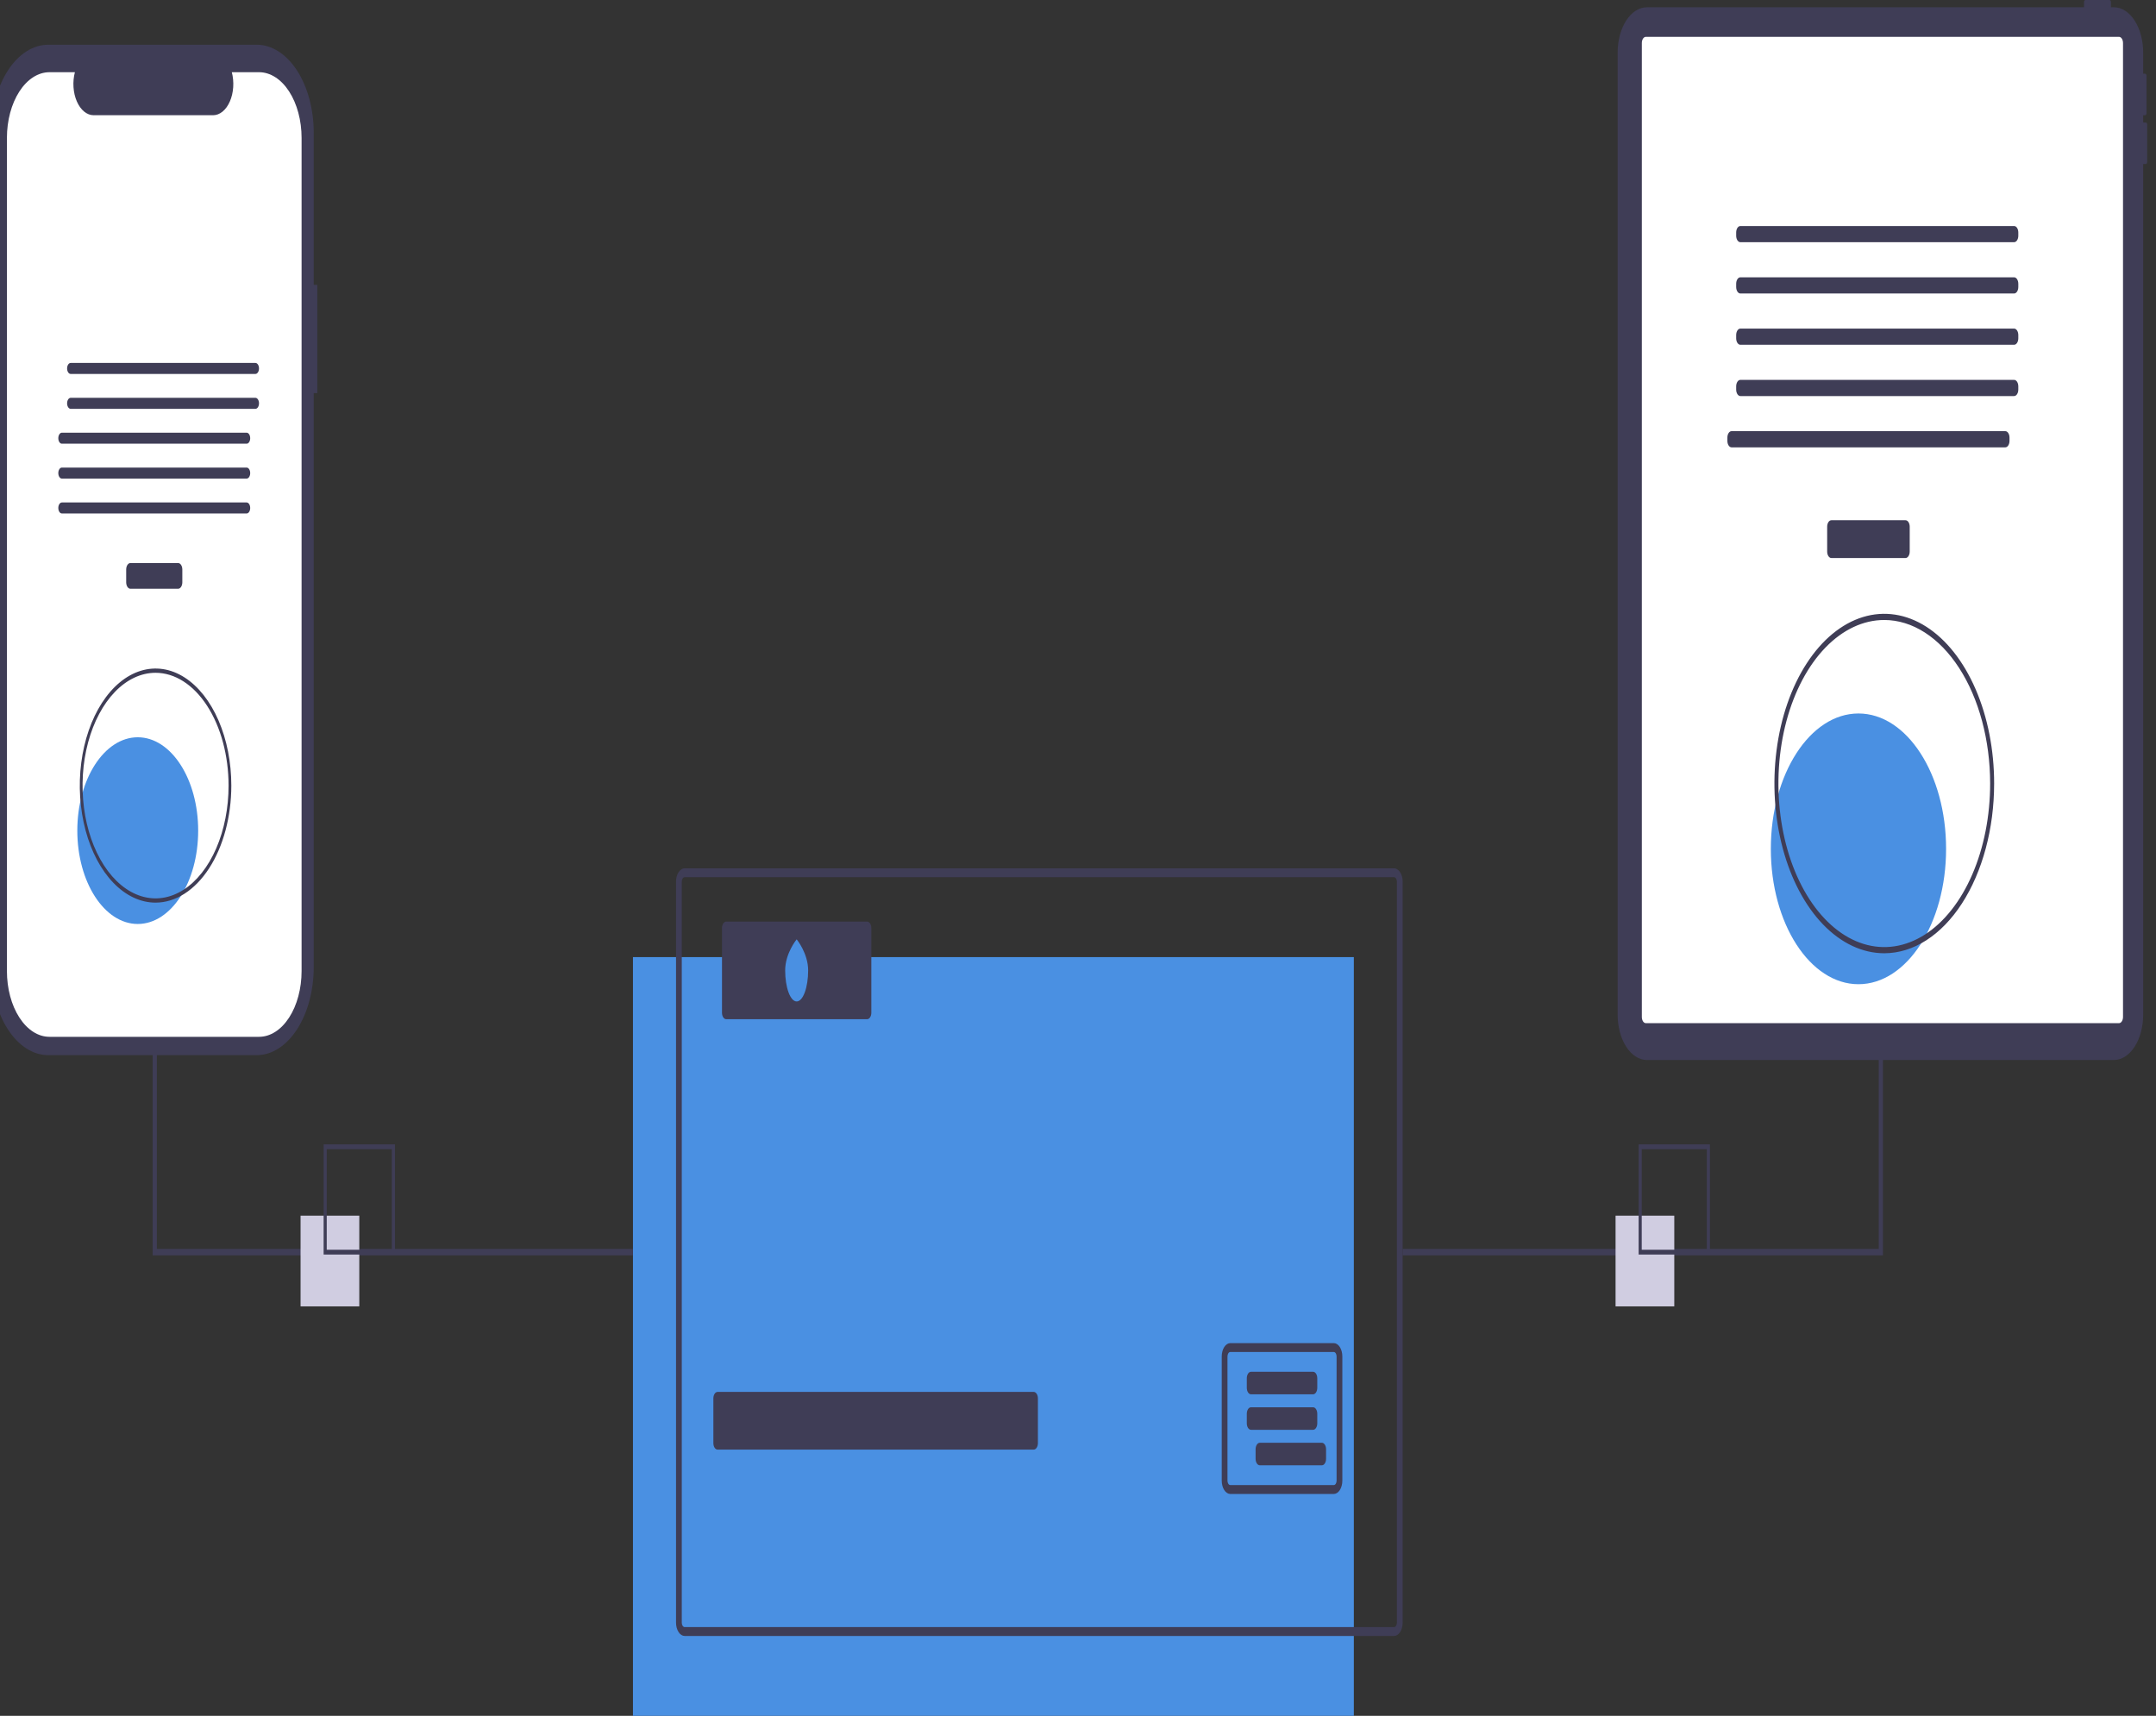 <svg width="245" height="195" viewBox="0 0 245 195" fill="none" xmlns="http://www.w3.org/2000/svg">
<rect x="0" y="0" width="245" height="195" fill="#333333" stroke="none"/>
<g clip-path="url(#clip0)">
<path d="M153.845 108.771H71.927V195H153.845V108.771Z" fill="#4A90E2"/>
<path d="M158.414 98.685H77.801C77.542 98.686 77.293 98.845 77.109 99.129C76.925 99.413 76.822 99.797 76.822 100.198V184.41C76.822 184.608 76.847 184.805 76.896 184.989C76.946 185.172 77.018 185.339 77.109 185.48C77.2 185.62 77.308 185.732 77.427 185.808C77.545 185.884 77.673 185.923 77.801 185.923H158.414C158.542 185.923 158.67 185.884 158.788 185.808C158.907 185.732 159.015 185.62 159.106 185.48C159.197 185.339 159.269 185.172 159.319 184.989C159.368 184.805 159.393 184.608 159.393 184.41V100.198C159.393 99.797 159.289 99.413 159.106 99.129C158.922 98.845 158.673 98.686 158.414 98.685V98.685ZM158.74 184.41C158.74 184.476 158.732 184.542 158.716 184.603C158.699 184.664 158.675 184.72 158.645 184.767C158.614 184.814 158.578 184.851 158.539 184.876C158.499 184.901 158.457 184.914 158.414 184.914H77.801C77.758 184.914 77.716 184.901 77.676 184.876C77.636 184.851 77.6 184.814 77.57 184.767C77.54 184.72 77.516 184.664 77.499 184.603C77.483 184.542 77.475 184.476 77.475 184.41V100.198C77.475 100.065 77.509 99.936 77.571 99.842C77.632 99.747 77.715 99.694 77.801 99.694H158.414C158.5 99.694 158.583 99.747 158.644 99.842C158.706 99.936 158.74 100.065 158.74 100.198V184.41Z" fill="#3F3D56"/>
<path d="M117.468 158.188H81.542C81.278 158.188 81.065 158.518 81.065 158.925V164.007C81.065 164.414 81.278 164.744 81.542 164.744H117.468C117.731 164.744 117.945 164.414 117.945 164.007V158.925C117.945 158.518 117.731 158.188 117.468 158.188Z" fill="#3F3D56"/>
<path d="M151.559 152.642H139.812C139.683 152.642 139.556 152.681 139.437 152.757C139.318 152.833 139.21 152.945 139.119 153.085C139.028 153.226 138.956 153.393 138.907 153.576C138.858 153.76 138.833 153.957 138.833 154.156V168.274C138.833 168.472 138.858 168.669 138.907 168.853C138.956 169.036 139.028 169.203 139.119 169.344C139.21 169.484 139.318 169.596 139.437 169.672C139.556 169.748 139.683 169.787 139.812 169.787H151.559C151.688 169.787 151.815 169.748 151.934 169.672C152.053 169.596 152.161 169.484 152.252 169.344C152.343 169.203 152.415 169.036 152.464 168.853C152.513 168.669 152.539 168.472 152.539 168.274V154.156C152.539 153.957 152.513 153.76 152.464 153.576C152.415 153.393 152.343 153.226 152.252 153.085C152.161 152.945 152.053 152.833 151.934 152.757C151.815 152.681 151.688 152.642 151.559 152.642V152.642ZM151.886 168.274C151.886 168.407 151.851 168.536 151.79 168.63C151.729 168.725 151.646 168.778 151.559 168.778H139.812C139.726 168.778 139.643 168.725 139.581 168.63C139.52 168.536 139.486 168.407 139.486 168.274V154.156C139.485 154.089 139.494 154.024 139.51 153.962C139.526 153.901 139.551 153.845 139.581 153.798C139.611 153.751 139.647 153.714 139.687 153.689C139.727 153.664 139.769 153.651 139.812 153.651H151.559C151.602 153.651 151.645 153.664 151.684 153.689C151.724 153.714 151.76 153.751 151.79 153.798C151.821 153.845 151.845 153.901 151.861 153.962C151.878 154.024 151.886 154.089 151.886 154.156V168.274Z" fill="#3F3D56"/>
<path d="M149.214 155.9H142.158C141.895 155.9 141.682 156.23 141.682 156.636V157.723C141.682 158.13 141.895 158.46 142.158 158.46H149.214C149.477 158.46 149.69 158.13 149.69 157.723V156.636C149.69 156.23 149.477 155.9 149.214 155.9Z" fill="#3F3D56"/>
<path d="M149.214 159.934H142.158C141.895 159.934 141.682 160.264 141.682 160.67V161.758C141.682 162.164 141.895 162.494 142.158 162.494H149.214C149.477 162.494 149.69 162.164 149.69 161.758V160.67C149.69 160.264 149.477 159.934 149.214 159.934Z" fill="#3F3D56"/>
<path d="M150.214 163.968H143.158C142.895 163.968 142.682 164.298 142.682 164.704V165.792C142.682 166.198 142.895 166.528 143.158 166.528H150.214C150.477 166.528 150.69 166.198 150.69 165.792V164.704C150.69 164.298 150.477 163.968 150.214 163.968Z" fill="#3F3D56"/>
<path d="M98.538 104.737H82.521C82.257 104.737 82.044 105.067 82.044 105.473V115.094C82.044 115.501 82.257 115.831 82.521 115.831H98.538C98.802 115.831 99.015 115.501 99.015 115.094V105.473C99.015 105.067 98.802 104.737 98.538 104.737Z" fill="#3F3D56"/>
<path d="M91.835 110.284C91.835 112.233 91.251 113.814 90.53 113.814C89.809 113.814 89.224 112.233 89.224 110.284C89.224 108.334 90.53 106.754 90.53 106.754C90.53 106.754 91.835 108.334 91.835 110.284Z" fill="#4A90E2"/>
<path d="M213.97 59.594H213.494V141.936H159.393V142.672H213.97V59.594Z" fill="#3F3D56"/>
<path d="M71.926 142.672H17.349V59.594H17.826V141.936H71.926V142.672Z" fill="#3F3D56"/>
<path d="M243.847 13.923H243.542V13.097H243.771C243.812 13.097 243.85 13.072 243.879 13.028C243.908 12.983 243.924 12.923 243.924 12.861V8.613C243.924 8.551 243.908 8.491 243.879 8.446C243.85 8.402 243.812 8.377 243.771 8.377H243.542V5.965C243.542 5.29 243.456 4.622 243.289 3.998C243.122 3.375 242.877 2.808 242.568 2.331C242.259 1.854 241.892 1.475 241.489 1.217C241.085 0.959 240.653 0.826 240.216 0.826H239.876V0.236C239.876 0.173 239.86 0.113 239.832 0.069C239.803 0.025 239.764 9.76588e-07 239.724 0H236.975C236.934 9.76588e-07 236.895 0.025 236.867 0.069C236.838 0.113 236.822 0.173 236.822 0.236V0.826H187.15C186.714 0.826 186.281 0.959 185.877 1.217C185.474 1.475 185.107 1.854 184.798 2.331C184.49 2.808 184.245 3.375 184.077 3.998C183.91 4.622 183.824 5.29 183.824 5.965V115.328C183.824 116.003 183.91 116.671 184.077 117.295C184.245 117.918 184.49 118.485 184.798 118.962C185.107 119.439 185.474 119.818 185.877 120.076C186.281 120.334 186.714 120.467 187.15 120.467H240.216C240.653 120.467 241.085 120.334 241.489 120.076C241.892 119.818 242.259 119.439 242.568 118.962C242.877 118.485 243.122 117.918 243.289 117.295C243.456 116.671 243.542 116.003 243.542 115.328V18.642H243.847C243.888 18.642 243.927 18.617 243.955 18.573C243.984 18.529 244 18.469 244 18.406V14.159C244 14.128 243.996 14.097 243.989 14.068C243.981 14.04 243.97 14.014 243.955 13.992C243.941 13.97 243.924 13.953 243.906 13.941C243.887 13.929 243.867 13.923 243.847 13.923V13.923Z" fill="#3F3D56"/>
<path d="M240.797 4.187H187.027C186.776 4.187 186.573 4.501 186.573 4.889V115.578C186.573 115.966 186.776 116.28 187.027 116.28H240.797C241.048 116.28 241.251 115.966 241.251 115.578V4.889C241.251 4.501 241.048 4.187 240.797 4.187Z" fill="white"/>
<path d="M216.536 59.123H208.11C207.847 59.123 207.633 59.453 207.633 59.859V62.681C207.633 63.088 207.847 63.418 208.11 63.418H216.536C216.8 63.418 217.013 63.088 217.013 62.681V59.859C217.013 59.453 216.8 59.123 216.536 59.123Z" fill="#3F3D56"/>
<path d="M228.876 25.686H197.77C197.507 25.686 197.293 26.015 197.293 26.422V26.79C197.293 27.197 197.507 27.526 197.77 27.526H228.876C229.139 27.526 229.353 27.197 229.353 26.79V26.422C229.353 26.015 229.139 25.686 228.876 25.686Z" fill="#3F3D56"/>
<path d="M228.876 31.514H197.77C197.507 31.514 197.293 31.844 197.293 32.251V32.618C197.293 33.025 197.507 33.355 197.77 33.355H228.876C229.139 33.355 229.353 33.025 229.353 32.618V32.251C229.353 31.844 229.139 31.514 228.876 31.514Z" fill="#3F3D56"/>
<path d="M228.876 37.343H197.77C197.507 37.343 197.293 37.672 197.293 38.079V38.447C197.293 38.853 197.507 39.183 197.77 39.183H228.876C229.139 39.183 229.353 38.853 229.353 38.447V38.079C229.353 37.672 229.139 37.343 228.876 37.343Z" fill="#3F3D56"/>
<path d="M228.876 43.171H197.77C197.507 43.171 197.293 43.501 197.293 43.908V44.275C197.293 44.682 197.507 45.012 197.77 45.012H228.876C229.139 45.012 229.353 44.682 229.353 44.275V43.908C229.353 43.501 229.139 43.171 228.876 43.171Z" fill="#3F3D56"/>
<path d="M227.876 49H196.77C196.507 49 196.293 49.329 196.293 49.736V50.104C196.293 50.511 196.507 50.84 196.77 50.84H227.876C228.139 50.84 228.353 50.511 228.353 50.104V49.736C228.353 49.329 228.139 49 227.876 49Z" fill="#3F3D56"/>
<path d="M211.188 111.854C216.688 111.854 221.146 104.966 221.146 96.469C221.146 87.972 216.688 81.085 211.188 81.085C205.689 81.085 201.231 87.972 201.231 96.469C201.231 104.966 205.689 111.854 211.188 111.854Z" fill="#4A90E2"/>
<path d="M214.123 108.336C211.654 108.336 209.24 107.204 207.187 105.085C205.134 102.966 203.534 99.953 202.589 96.428C201.644 92.904 201.397 89.026 201.879 85.284C202.36 81.542 203.549 78.105 205.295 75.408C207.041 72.71 209.266 70.873 211.687 70.129C214.109 69.385 216.619 69.766 218.9 71.227C221.181 72.686 223.131 75.159 224.503 78.331C225.875 81.503 226.607 85.232 226.607 89.047C226.603 94.161 225.287 99.064 222.946 102.68C220.606 106.296 217.433 108.33 214.123 108.336V108.336ZM214.123 70.46C211.743 70.46 209.418 71.55 207.439 73.592C205.461 75.635 203.919 78.537 203.008 81.934C202.098 85.33 201.86 89.068 202.324 92.673C202.788 96.279 203.934 99.591 205.616 102.19C207.299 104.79 209.442 106.56 211.776 107.277C214.109 107.994 216.528 107.626 218.727 106.219C220.925 104.813 222.804 102.43 224.125 99.374C225.447 96.317 226.153 92.723 226.153 89.047C226.149 84.119 224.881 79.394 222.625 75.91C220.37 72.425 217.312 70.465 214.123 70.46V70.46Z" fill="#3F3D56"/>
<path d="M36.058 32.372H35.65V15.088C35.65 13.774 35.482 12.473 35.157 11.259C34.832 10.046 34.355 8.943 33.754 8.014C33.152 7.085 32.438 6.348 31.653 5.846C30.867 5.343 30.026 5.084 29.175 5.084H5.475C4.624 5.084 3.782 5.343 2.997 5.846C2.211 6.348 1.498 7.085 0.896 8.014C0.295 8.943 -0.182 10.046 -0.507 11.259C-0.833 12.473 -1 13.774 -1 15.088V109.911C-1 111.224 -0.833 112.525 -0.507 113.739C-0.182 114.953 0.295 116.055 0.896 116.984C1.498 117.913 2.211 118.65 2.997 119.153C3.782 119.655 4.624 119.914 5.475 119.914H29.175C30.026 119.914 30.867 119.655 31.653 119.153C32.438 118.65 33.152 117.913 33.754 116.984C34.355 116.055 34.832 114.953 35.157 113.739C35.482 112.525 35.65 111.224 35.65 109.911V44.675H36.058V32.372Z" fill="#3F3D56"/>
<path d="M34.271 15.676V110.36C34.271 112.342 33.762 114.242 32.855 115.643C31.949 117.045 30.719 117.832 29.437 117.832H5.622C4.339 117.832 3.109 117.045 2.203 115.643C1.296 114.242 0.787 112.342 0.787 110.36V15.676C0.787 13.695 1.297 11.795 2.203 10.394C3.11 8.993 4.339 8.206 5.622 8.206H8.511C8.369 8.745 8.314 9.33 8.353 9.909C8.391 10.488 8.521 11.043 8.732 11.526C8.942 12.009 9.226 12.405 9.558 12.678C9.89 12.952 10.261 13.095 10.638 13.095H24.216C24.593 13.095 24.963 12.952 25.296 12.678C25.628 12.405 25.912 12.009 26.122 11.526C26.332 11.043 26.462 10.488 26.501 9.909C26.539 9.33 26.485 8.745 26.343 8.206H29.437C30.719 8.206 31.948 8.993 32.855 10.394C33.761 11.795 34.271 13.695 34.271 15.676Z" fill="white"/>
<path d="M20.242 63.989H14.816C14.553 63.989 14.339 64.319 14.339 64.725V66.174C14.339 66.58 14.553 66.91 14.816 66.91H20.242C20.506 66.91 20.719 66.58 20.719 66.174V64.725C20.719 64.319 20.506 63.989 20.242 63.989Z" fill="#3F3D56"/>
<path d="M29.026 41.247H8.032C7.808 41.247 7.626 41.527 7.626 41.873C7.626 42.218 7.808 42.498 8.032 42.498H29.026C29.25 42.498 29.432 42.218 29.432 41.873C29.432 41.527 29.25 41.247 29.026 41.247Z" fill="#3F3D56"/>
<path d="M29.026 45.211H8.032C7.808 45.211 7.626 45.491 7.626 45.837C7.626 46.183 7.808 46.463 8.032 46.463H29.026C29.25 46.463 29.432 46.183 29.432 45.837C29.432 45.491 29.25 45.211 29.026 45.211Z" fill="#3F3D56"/>
<path d="M28.026 49.175H7.032C6.808 49.175 6.626 49.455 6.626 49.801C6.626 50.147 6.808 50.427 7.032 50.427H28.026C28.25 50.427 28.432 50.147 28.432 49.801C28.432 49.455 28.25 49.175 28.026 49.175Z" fill="#3F3D56"/>
<path d="M28.026 53.139H7.032C6.808 53.139 6.626 53.42 6.626 53.765C6.626 54.111 6.808 54.391 7.032 54.391H28.026C28.25 54.391 28.432 54.111 28.432 53.765C28.432 53.42 28.25 53.139 28.026 53.139Z" fill="#3F3D56"/>
<path d="M28.026 57.104H7.032C6.808 57.104 6.626 57.384 6.626 57.73C6.626 58.075 6.808 58.356 7.032 58.356H28.026C28.25 58.356 28.432 58.075 28.432 57.73C28.432 57.384 28.25 57.104 28.026 57.104Z" fill="#3F3D56"/>
<path d="M15.653 105.008C19.446 105.008 22.52 100.258 22.52 94.398C22.52 88.539 19.446 83.789 15.653 83.789C11.861 83.789 8.786 88.539 8.786 94.398C8.786 100.258 11.861 105.008 15.653 105.008Z" fill="#4A90E2"/>
<path d="M17.677 102.582C15.975 102.582 14.31 101.802 12.894 100.34C11.478 98.879 10.375 96.801 9.723 94.37C9.072 91.94 8.901 89.265 9.233 86.685C9.566 84.104 10.386 81.734 11.589 79.874C12.794 78.013 14.328 76.746 15.998 76.233C17.668 75.72 19.399 75.983 20.972 76.99C22.545 77.997 23.89 79.702 24.836 81.889C25.782 84.077 26.287 86.649 26.287 89.28C26.284 92.806 25.377 96.188 23.762 98.681C22.148 101.175 19.96 102.578 17.677 102.582V102.582ZM17.677 76.461C16.037 76.461 14.432 77.213 13.068 78.621C11.704 80.03 10.64 82.032 10.012 84.374C9.385 86.717 9.22 89.294 9.54 91.781C9.86 94.267 10.651 96.551 11.811 98.344C12.971 100.137 14.45 101.357 16.059 101.852C17.668 102.347 19.336 102.093 20.852 101.123C22.368 100.152 23.664 98.509 24.576 96.401C25.487 94.293 25.974 91.815 25.974 89.28C25.971 85.881 25.096 82.623 23.541 80.22C21.986 77.817 19.877 76.465 17.677 76.461Z" fill="#3F3D56"/>
<path d="M40.828 138.157H34.155V148.468H40.828V138.157Z" fill="#D0CDE1"/>
<path d="M44.88 142.576H36.776V130.056H44.88V142.576ZM37.129 142.032H44.527V130.601H37.129V142.032Z" fill="#3F3D56"/>
<path d="M190.26 138.157H183.587V148.468H190.26V138.157Z" fill="#D0CDE1"/>
<path d="M194.312 142.576H186.208V130.056H194.312V142.576ZM186.561 142.032H193.959V130.601H186.561V142.032Z" fill="#3F3D56"/>
</g>
<defs>
<clipPath id="clip0">
<rect width="245" height="195" fill="white"/>
</clipPath>
</defs>
</svg>
